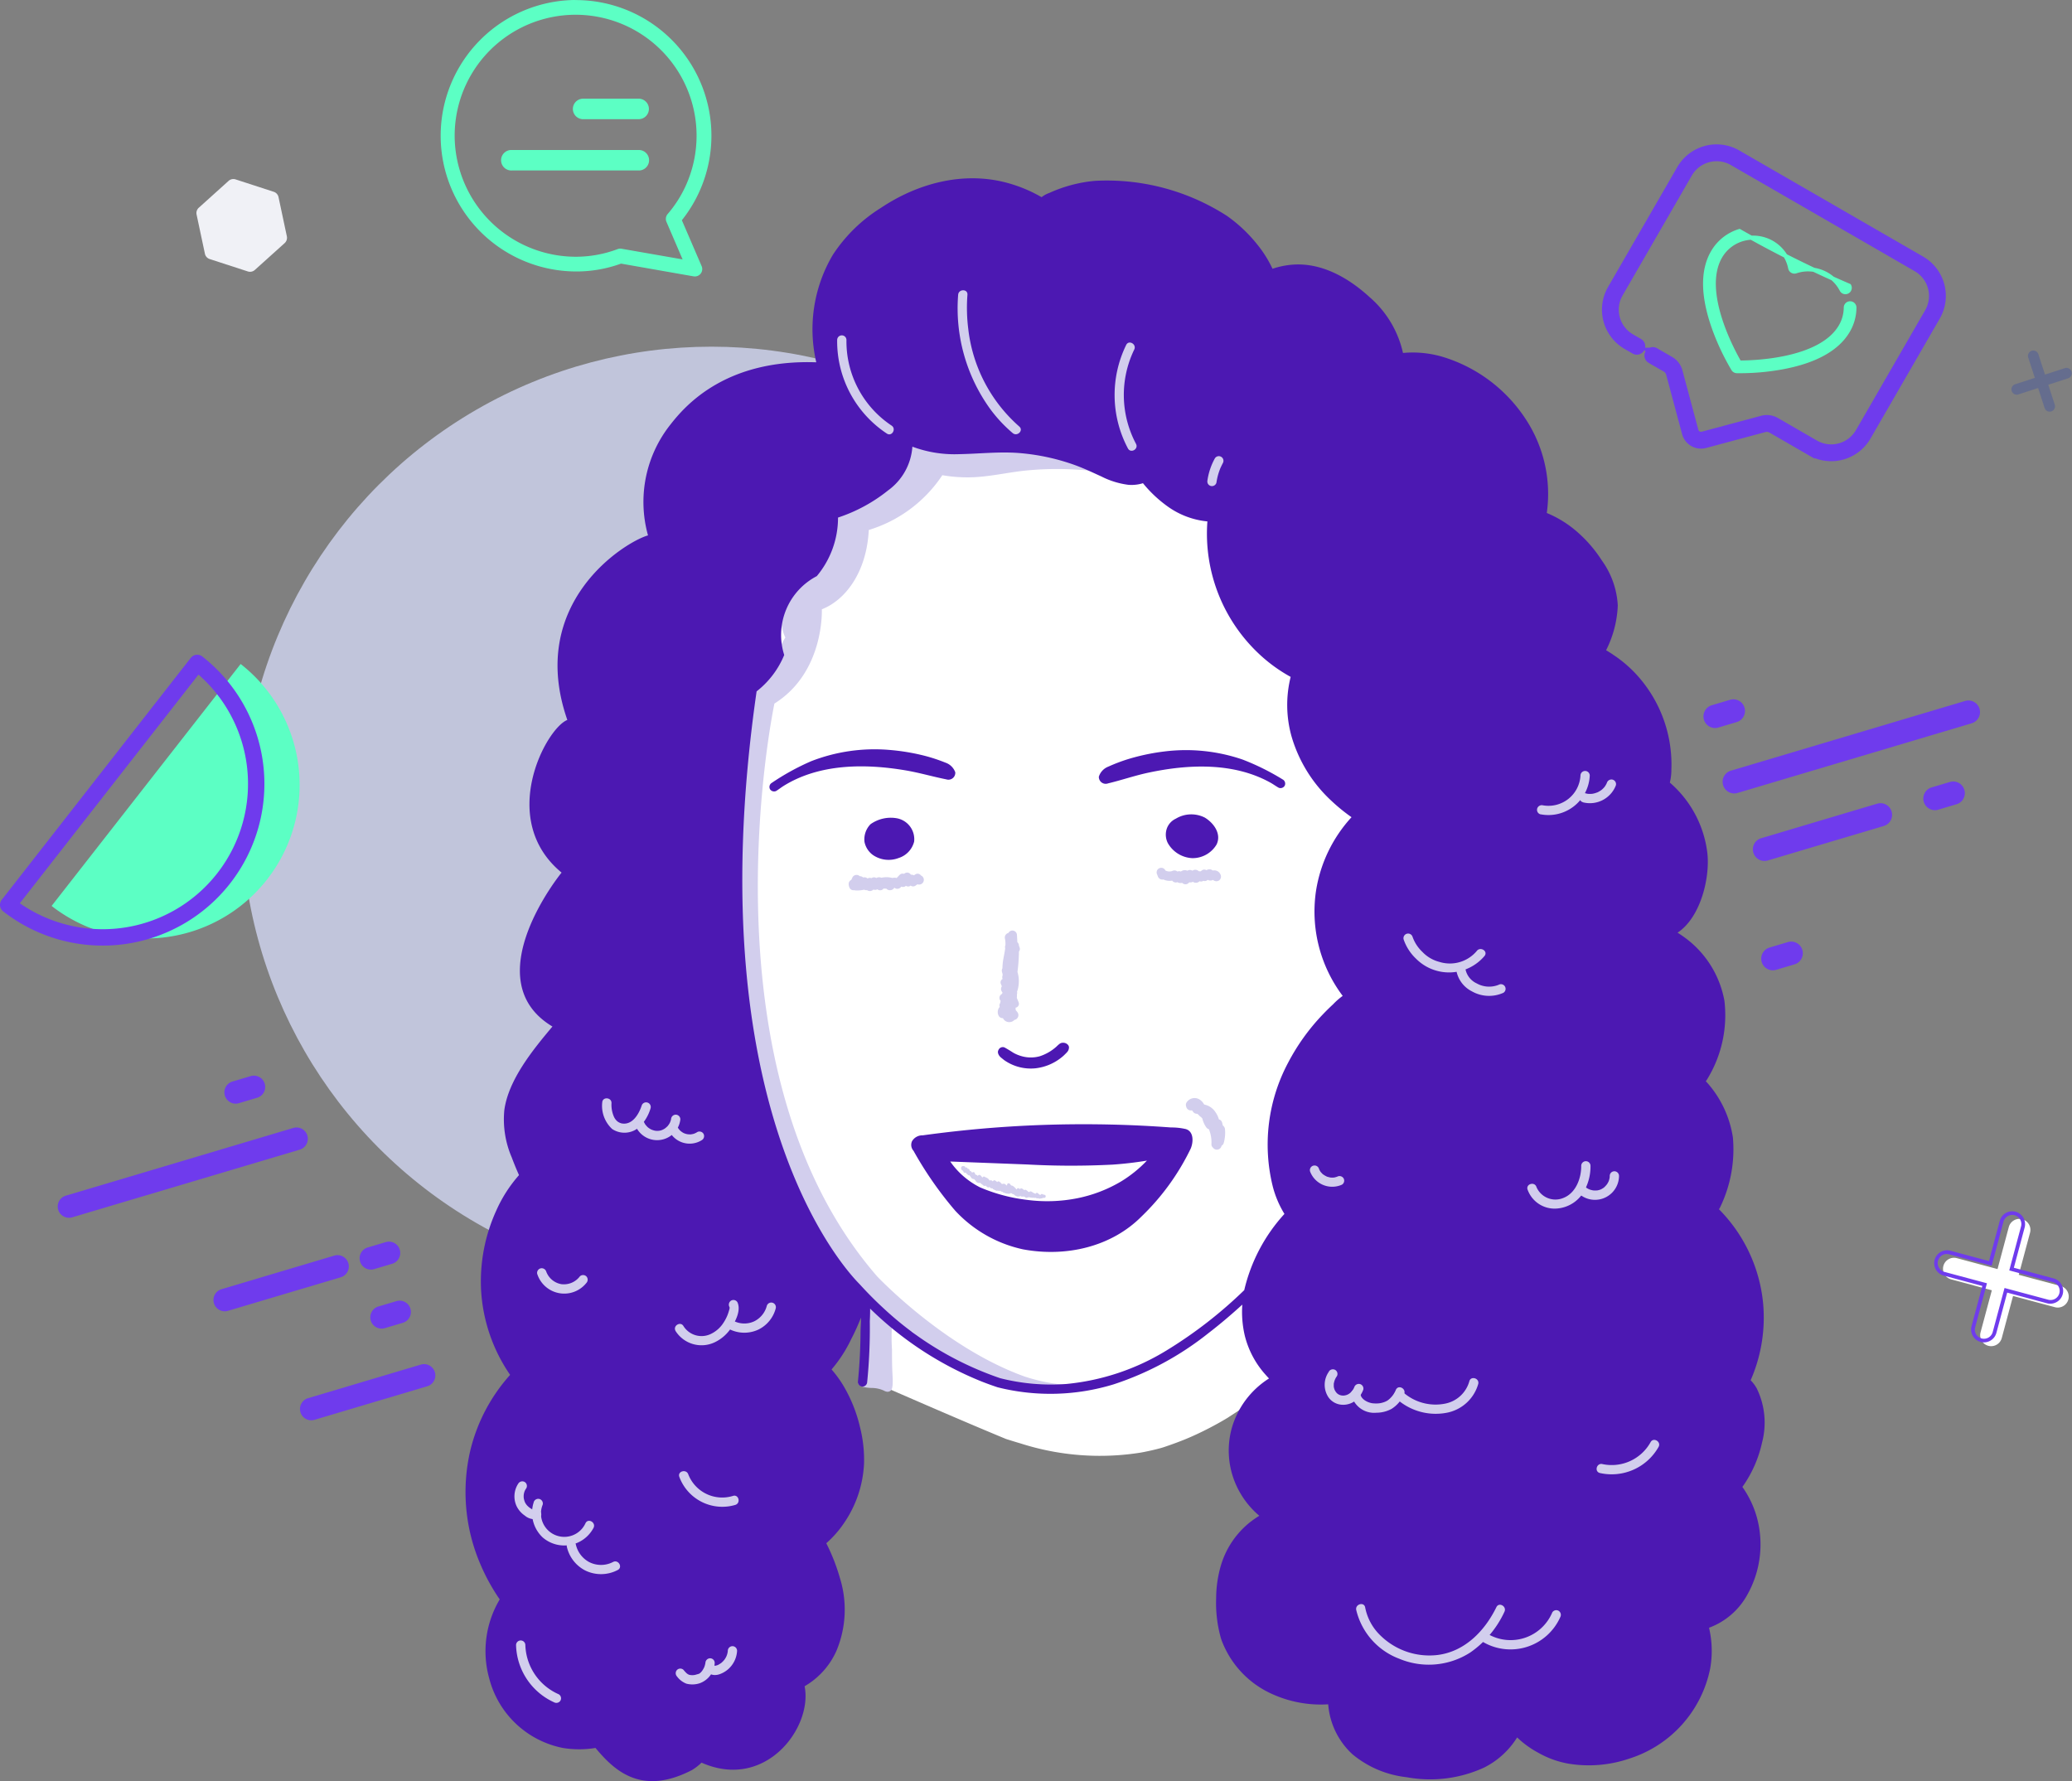 <svg xmlns="http://www.w3.org/2000/svg" width="252.98" height="217.464" viewBox="0 0 252.98 217.464">
  <rect x="0" y="0" width="252.98" height="217.464" fill="#808080" stroke="none"/>
  <g id="Group_3404" data-name="Group 3404" transform="translate(-10830.147 -14148.259)">
    <circle id="Elipse_235" data-name="Elipse 235" cx="57.349" cy="57.349" r="57.349" transform="translate(10859.658 14190.589)" fill="#c1c5db"/>
    <g id="Grupo_1393" data-name="Grupo 1393" transform="translate(10886.996 14170.022)">
      <path id="Trazado_7295" data-name="Trazado 7295" d="M1576.785,1961.962a4.5,4.5,0,0,1-5.772-2.263c-1.15-2.122-2.344-4.249-3.533-6.39a107.649,107.649,0,0,0,20.378,34.68q-.06-.449-.083-.9-.315-.553-.6-1.115c-1.851-3.619-2.805-8.584-.094-12.062a7.64,7.64,0,0,1,3.511-2.5c-.016-.107-.032-.214-.043-.323a8.846,8.846,0,0,1,.29-3.521q-.918-1.235-1.851-2.459a4.134,4.134,0,0,1-3.06-3.456c-.025-.164-.041-.328-.063-.492-1.689-2.061-3.436-4.075-5.279-6.011a3.947,3.947,0,0,1-.868-3.609,4.234,4.234,0,0,1-1.282-1.049q-.347-.424-.674-.859a5.123,5.123,0,0,1-.551,2.19c.66,1.434,1.282,2.885,1.843,4.368A4.46,4.46,0,0,1,1576.785,1961.962Z" transform="translate(-1553.471 -1807.771)" fill="#fff"/>
      <path id="Trazado_7296" data-name="Trazado 7296" d="M1714.384,1613.867c-6.312-2.962-7.9-10.337-10.431-16.2-1.56-3.621-3.749-8.59-3.7-13.073-1.172-2.4-2.335-4.8-3.611-7.145-.461-.849-.978-1.774-1.48-2.75-3.93-2.067-6.038-6.035-8.168-9.793a3.229,3.229,0,0,1-.984-.927,41.026,41.026,0,0,1-4.427-8.643,37.5,37.5,0,0,1-1.3-4.134c-1.032-.958-2.094-1.934-3.162-2.935-1.6-1.365-3.17-2.756-4.727-4.127a72.843,72.843,0,0,1-5.87-5.626l-.071-.045a48.178,48.178,0,0,1-9.032-7.437,12.161,12.161,0,0,1-1.928-1.057,18.878,18.878,0,0,1-5.567-6.56c-1.9,2.683-4.238,5.042-6.408,7.57q-1.371,1.6-2.736,3.2c-2.281,4.083-5.317,7.57-8.252,11.235-2.647,3.306-4.726,7.106-7.741,10.092-2.057,3.738-4.125,7.465-6.519,11-1.094,3.253-2.45,6.408-3.718,9.614-.122.564-.238,1.122-.345,1.668-.285,1.46-.544,2.927-.792,4.395a4.826,4.826,0,0,1,.107,1.348c-.278,4.345-1.092,8.7-1.592,13.048a81.033,81.033,0,0,1,.731,10.818c1.584,6.393,2.858,12.853,3.973,19.342a46.422,46.422,0,0,1,1.162,7.085c.007.1.008.19.01.285.027.1.051.2.077.3.226.341.455.681.679,1.023a53.356,53.356,0,0,1,5.726,10.561,5.224,5.224,0,0,1,.281,1.137c1.453,1.667,2.819,3.41,4.124,5.2a5.1,5.1,0,0,1,.479.809,4.3,4.3,0,0,1,2.566,1.52c.042.053.084.111.125.169a4.5,4.5,0,0,1,1.024,1.373,4.181,4.181,0,0,1,.212,2.758,4.241,4.241,0,0,1-1.014,1.925c-.032.265-.069.528-.116.792a4.316,4.316,0,0,1,0,.859c-.013.131-.03.262-.044.393a3.612,3.612,0,0,1,.816.242c5.686,2.457,11.356,4.952,17.079,7.321.588.187,1.179.369,1.774.543a31.723,31.723,0,0,0,14.644,1.126q.887-.16,1.762-.373c.248-.06.495-.125.741-.19l.312-.095c1.121-.377,2.228-.78,3.313-1.255s2.147-1.005,3.185-1.576q.7-.384,1.384-.8c.027-.026.967-.627,1.07-.7a84.154,84.154,0,0,0,8.356-6.466q.738-3.747,1.38-7.512a4.467,4.467,0,0,1,4.817-3.9,4.135,4.135,0,0,1,3.358,2.371,4.882,4.882,0,0,1,.607.275c.68-1.14,1.381-2.269,2.124-3.368,1.165-1.725,2.525-3.637,4.409-4.606,2.693-4.611,5.492-9.156,8.563-13.534a33.422,33.422,0,0,1,.763-4.839c.708-3.244,1.587-6.455,2.482-9.652.027-.127.054-.253.081-.38q.152-.711.3-1.421A3.476,3.476,0,0,1,1714.384,1613.867Z" transform="translate(-1583.842 -1516.56)" fill="#fff"/>
      <path id="Trazado_7297" data-name="Trazado 7297" d="M1951.266,2024.327a31.516,31.516,0,0,1-6.466,7.894,3.955,3.955,0,0,1-1.546.812c-.435,1.037-.885,2.067-1.34,3.091-1.017,2.287-2.093,4.559-3.243,6.791a95.9,95.9,0,0,0,16.222-20.5A9.378,9.378,0,0,1,1951.266,2024.327Z" transform="translate(-1807.086 -1857.503)" fill="#fff"/>
      <g id="Grupo_1306" data-name="Grupo 1306">
        <path id="Trazado_7298" data-name="Trazado 7298" d="M1687.613,1943.436c0-.015,0-.031.006-.047C1687.564,1943.375,1687.577,1943.4,1687.613,1943.436Z" transform="translate(-1635.531 -1803.504)" fill="#d2ceed"/>
        <path id="Trazado_7299" data-name="Trazado 7299" d="M1687.664,1943.548c0,.016,0,.034-.008.051a1.116,1.116,0,0,1,.216.317C1687.977,1943.828,1687.749,1943.638,1687.664,1943.548Z" transform="translate(-1635.582 -1803.616)" fill="#d2ceed"/>
        <path id="Trazado_7300" data-name="Trazado 7300" d="M1717.091,1884.137a.175.175,0,0,0-.237-.018.15.15,0,0,0-.158-.031l-.02-.024a.155.155,0,0,0-.158-.053l-.032-.044a.2.2,0,0,0-.218-.08l-.148-.176a.161.161,0,0,0-.209-.034l-.021-.017a.212.212,0,0,0-.1-.042c-.064-.073-.125-.144-.193-.212a.181.181,0,0,0-.1-.051l-.109-.117a.184.184,0,0,0-.207-.038,7.962,7.962,0,0,0-.636-.528c-.2-.145-.384.183-.19.326a7.2,7.2,0,0,1,.709.6.185.185,0,0,0,.188.044l.129.137a.17.17,0,0,0,.1.055,2.893,2.893,0,0,1,.224.285.181.181,0,0,0,.217.077.166.166,0,0,0,.158.047l.135.161a.158.158,0,0,0,.169.052l.09.123a.208.208,0,0,0,.21.077c.035.044.072.086.107.13a.149.149,0,0,0,.2.042l.069.079a.172.172,0,0,0,.24.016l.167.187a.186.186,0,0,0,.251.007c.043.051.088.1.13.155a.148.148,0,0,0,.205.039l.013-.01.1.112a.171.171,0,0,0,.241.015.212.212,0,0,0,.023-.025c.032.037.067.072.1.108a.16.16,0,0,0,.192.044l.047.053a.178.178,0,0,0,.241.015l.008.007a.168.168,0,0,0,.1.045l.008.01a.158.158,0,0,0,.183.048l.051.053a.2.2,0,0,0,.277-.014.183.183,0,0,0,.024-.032l.017,0c.04.046.083.088.123.136a.157.157,0,0,0,.173.05l.013.014a.176.176,0,0,0,.248.013.166.166,0,0,0,.032-.039.21.21,0,0,0,.129-.036l.1.111a.172.172,0,0,0,.242.015.179.179,0,0,0,.032-.036.208.208,0,0,0,.182,0c.037.037.076.073.112.111a.174.174,0,0,0,.209.031c.044.043.085.086.128.127a.175.175,0,0,0,.166.045l.009.01a.164.164,0,0,0,.218.029.16.16,0,0,0,.13.006.17.17,0,0,0,.131.048l.028.037a.2.2,0,0,0,.282.041l.012-.01a.2.2,0,0,0,.152-.038.166.166,0,0,0,.146.024l0,0a.226.226,0,0,0,.2.032l.005,0a.161.161,0,0,0,.194-.007l.032.022a.165.165,0,0,0,.2-.008,1.157,1.157,0,0,0,.222.086.173.173,0,0,0,.12-.01.653.653,0,0,0,.223.049c.243.017.241-.361,0-.378l-.135-.075a.179.179,0,0,0-.252-.006h0a.706.706,0,0,1-.2-.141.184.184,0,0,0-.237-.019l-.025-.018a.164.164,0,0,0-.19,0,.153.153,0,0,0-.122-.018c-.04-.041-.079-.081-.116-.127a.155.155,0,0,0-.155-.054l-.026-.028a.192.192,0,0,0-.268,0,1.327,1.327,0,0,1-.352-.07.165.165,0,0,0-.1-.014l-.042-.047a.174.174,0,0,0-.2-.038l-.009-.01a.153.153,0,0,0-.212-.033l-.011-.011a.2.2,0,0,0-.219-.032c-.072-.063-.145-.127-.222-.19a.194.194,0,0,0-.235-.017.187.187,0,0,0-.216-.021l-.241-.253a.168.168,0,0,0-.237-.018.17.17,0,0,0-.028.031l-.011-.022a.178.178,0,0,0-.241-.069l-.018.011-.044-.058a.222.222,0,0,0-.308-.032h0a.179.179,0,0,0-.238-.017.182.182,0,0,0-.121-.057l-.016-.019a.164.164,0,0,0-.207-.032.177.177,0,0,0-.169-.042c-.022-.026-.046-.052-.069-.078a.165.165,0,0,0-.226-.023c-.016-.015-.032-.03-.046-.045a.188.188,0,0,0-.244-.013l-.054-.058a.168.168,0,0,0-.215-.03c-.013-.013-.024-.027-.038-.039a.2.2,0,0,0-.244-.014Zm6.671,2.194.005.047h-.008A.322.322,0,0,0,1723.762,1886.332Z" transform="translate(-1653.766 -1761.998)" fill="#d2ceed"/>
        <path id="Trazado_7301" data-name="Trazado 7301" d="M1679.031,1769.654l-.156.11a.858.858,0,0,0-.109-.045.817.817,0,0,0-.272-.032.523.523,0,0,0-.823-.1.529.529,0,0,0-.557.13l-.357.375a.978.978,0,0,0-.276-.038.853.853,0,0,0-.231.035,2.994,2.994,0,0,0-1.367-.028.632.632,0,0,0-.6.032.546.546,0,0,0-.606.019.5.5,0,0,0-.467.039.591.591,0,0,0-.545-.124.566.566,0,0,0-.409-.155.572.572,0,0,0-.809.023.611.611,0,0,0-.073.1l-.155.329a.535.535,0,0,0-.317.485,1.032,1.032,0,0,0,.119.5.538.538,0,0,0,.593.265c.018.011.037.021.056.029a3.44,3.44,0,0,0,1.1-.082l.01-.011a.535.535,0,0,0,.363.062.6.6,0,0,0,.752-.045l.023-.025a.583.583,0,0,0,.489-.032.522.522,0,0,0,.718-.044l.059-.059a.629.629,0,0,0,.3.012.613.613,0,0,0,.865.051.593.593,0,0,0,.094-.106c.012-.019.029-.032.041-.049a.539.539,0,0,0,.747-.027c.032-.035.066-.071.1-.106a.512.512,0,0,0,.562-.1.452.452,0,0,0,.574-.028.492.492,0,0,0,.585.017l.238-.168a.737.737,0,0,0,.246.03.578.578,0,0,0,.192-1.109.491.491,0,0,0-.681-.133Z" transform="translate(-1624.132 -1684.65)" fill="#d2ceed"/>
        <path id="Trazado_7302" data-name="Trazado 7302" d="M1793.577,1769.35a.678.678,0,0,0,.45-.061.623.623,0,0,0,.815-.072.462.462,0,0,0,.451-.046l.011-.007a.464.464,0,0,0,.453-.052c.029-.022.059-.038.088-.058a.657.657,0,0,0,.607.016l.032-.015a.6.6,0,0,0,.7.092.579.579,0,0,0,.2-.776.824.824,0,0,0-.936-.458.6.6,0,0,0-.545-.133c-.082.025-.163.056-.241.088a.462.462,0,0,0-.52.017l-.178.131a.831.831,0,0,0-.219-.014.582.582,0,0,0-.775-.063.544.544,0,0,0-.61,0,.427.427,0,0,0-.1-.04.8.8,0,0,0-.665.11.366.366,0,0,0-.032.027.564.564,0,0,0-.424,0,.558.558,0,0,0-.634-.063,1.1,1.1,0,0,1-.832-.063.562.562,0,0,0-1.054.38c.041.106.083.211.124.317a.581.581,0,0,0,.676.4c.023.009.056.022.11.041a1.171,1.171,0,0,0,.2.069,1.916,1.916,0,0,0,.462.06,1.659,1.659,0,0,0,.309-.032c.016.02.027.039.044.06a.567.567,0,0,0,.6.131.735.735,0,0,0,.206.088.771.771,0,0,0,.365-.009.554.554,0,0,0,.783.028l.015-.014Z" transform="translate(-1705.23 -1683.384)" fill="#d2ceed"/>
        <path id="Trazado_7303" data-name="Trazado 7303" d="M1728.508,1802.2a.543.543,0,0,0,.516.276l0,0c.005.009.007.02.013.029a.846.846,0,0,0,.9.448.786.786,0,0,0,.481-.254.6.6,0,0,0,.352-.977c-.063-.082-.13-.158-.2-.236a.519.519,0,0,0-.011-.258.069.069,0,0,1,0-.024.484.484,0,0,0,.412-.547.471.471,0,0,0-.032-.118q-.108-.262-.218-.524.017-.228.013-.455a.545.545,0,0,0,.007-.32.606.606,0,0,0,.04-.081,3.927,3.927,0,0,0,.017-2.322,21.121,21.121,0,0,0,.18-2.5.462.462,0,0,0,.111-.327.932.932,0,0,0-.112-.36v-.037a.545.545,0,0,0-.194-.412q-.024-.433-.048-.867a.557.557,0,0,0-1.05-.253.566.566,0,0,0-.417.683v0a3.247,3.247,0,0,1,.059.814.452.452,0,0,0-.044.272c0,.036.01.071.015.107-.054.455-.158.909-.236,1.356a7.165,7.165,0,0,0-.1,1.077.561.561,0,0,0-.058.42c.022.095.048.187.075.279,0,.053,0,.106.01.16a.548.548,0,0,0-.036.342l.024.107a.472.472,0,0,0-.208.594l.123.3a.561.561,0,0,0-.037.586,2.169,2.169,0,0,0,.131.209.561.561,0,0,0-.111.157.52.52,0,0,0-.222.7c.009.017.019.034.029.05.022.032.046.058.068.087a.5.5,0,0,0-.051.235.532.532,0,0,0-.072.491A.966.966,0,0,0,1728.508,1802.2Zm1.049-9.1-.02.015c.012-.019.018-.022.019-.015Z" transform="translate(-1663.419 -1699.925)" fill="#d2ceed"/>
        <path id="Trazado_7304" data-name="Trazado 7304" d="M1805.66,1860.173a.62.62,0,0,0-.268-.477c-.028-.12-.053-.24-.088-.358a.531.531,0,0,0-.388-.387,2.838,2.838,0,0,0-.415-.872,2.08,2.08,0,0,0-1.342-.929.655.655,0,0,0-.063-.041,1.549,1.549,0,0,0-.575-.606,1.157,1.157,0,0,0-1.561.394.539.539,0,0,0-.037.479.325.325,0,0,0,.012.067.581.581,0,0,0,.648.409c.04.018.077.038.114.058a.581.581,0,0,0,.57.356c.057.043.114.086.169.131a.937.937,0,0,0,.292.268c.057.057.112.117.165.178a3.11,3.11,0,0,0,.475,1.072.62.62,0,0,0,.33.243,4.279,4.279,0,0,1,.306,1.831.522.522,0,0,0,.194.42.583.583,0,0,0,1.026-.169l.014-.072a.551.551,0,0,0,.268-.336A4.581,4.581,0,0,0,1805.66,1860.173Zm-4-2.351.008-.006v0h0l0,.01c0,.017,0,.042-.011-.006Z" transform="translate(-1712.943 -1744.037)" fill="#d2ceed"/>
        <path id="Trazado_7305" data-name="Trazado 7305" d="M1674.763,1604.606c-2.344-.328-4.7-.627-7.067-.767a.7.7,0,0,0-.72-.829q-1.729.032-3.458.046a.849.849,0,0,0-.19-.025c-3.5-.05-6.988-.264-10.482-.422.047-.127.1-.25.142-.378.2-.561-.7-.7-1.006-.33a.56.56,0,0,0-.128-.056.571.571,0,0,0-.7.4c-.012.082-.032.16-.049.239a.436.436,0,0,0-.2.05l-.124-.005c-.006-.032-.011-.064-.016-.095a.572.572,0,0,0-.948-.25c-.082.075-.16.154-.237.234-.032-.121-.061-.243-.1-.362a.573.573,0,0,0-.24-.317c0-.016-.007-.032-.011-.047a.575.575,0,0,0-.948-.25,6.591,6.591,0,0,0-1,1q-.969-.01-1.94,0c-.259-.137-.517-.277-.771-.424a.991.991,0,0,0-.2,1.95c.236.018.472.028.709.041.125.063.251.122.377.182a9.36,9.36,0,0,0-1.5,1.859.622.622,0,0,0-.263.208,11.176,11.176,0,0,0-1.02,1.736.53.53,0,0,0-.436.159,6.193,6.193,0,0,0-.471.516.65.65,0,0,0-.54.263c-.095.134-.185.271-.272.409a.605.605,0,0,0-.852-.084l-.02.017a7.333,7.333,0,0,0-.538.6l-.011-.024a.571.571,0,0,0-.782-.2.577.577,0,0,0-.108.084,4.933,4.933,0,0,0-1.3,2.92,4.171,4.171,0,0,0,.005.815,8.545,8.545,0,0,0-.681,3.059,10.987,10.987,0,0,0-.623,1.232.557.557,0,0,0-.775-.137.537.537,0,0,0-.076.064,8.571,8.571,0,0,0-1.267,1.9.631.631,0,0,0-.554.144c-.033.032-.064.068-.1.1a.593.593,0,0,0-.324.152,5.147,5.147,0,0,0-1.011,5.863,6.735,6.735,0,0,0-.682,1.341.466.466,0,0,0-.353.268c-.143.3-.276.6-.408.9l-.048-.026a.561.561,0,0,0-.707.232c-.02.046-.037.091-.057.136h0v0a19.45,19.45,0,0,0-.883,2.493.593.593,0,0,0-.709.38,13.369,13.369,0,0,0-.538,3.841c-.044.155-.108.385-.151.54a.58.58,0,0,0-.066.268c-.013.195-.025.387-.037.582q-.515,2.724-1.241,5.4a.449.449,0,0,0-.307.176,2.448,2.448,0,0,0-.32,2.65.455.455,0,0,0,.295.251q.317,6.109.382,12.227c-.105.222-.776.887-.353,1.318.047,2.594-.225,3.317-.179,5.911-.733.875.455,1.887.8,2.047.009.165.022.33.033.495a.507.507,0,0,0-.7.517q.1,1.235.239,2.468l-.212.362a.453.453,0,0,0-.27.481c.007.049.015.1.022.15h0c0,.032.01.06.014.09q.167,1.2.395,2.4.233,1.346.5,2.688c-.028.314-.067.781-.095,1.1a.56.56,0,0,0,.032.525c.167.608.332,1.207.5,1.814q.1.744.188,1.487a.607.607,0,0,0,.475.52l.755,2.455a.565.565,0,0,0,.179.274c.117.552.238,1.1.367,1.654a.508.508,0,0,0,.757.345q.265.637.535,1.271a.474.474,0,0,0,.019.353l1.639,3.911a.6.6,0,0,0-.573.623.6.6,0,0,0,.058.232q2.536,5.193,5.563,10.124a.55.55,0,0,0,.985-.067l.475.785a.553.553,0,0,0,.855.127c.185.253.365.51.551.763a.605.605,0,0,0,.845.133h0c.1.12.214.237.322.356q.5.586,1.027,1.147a.572.572,0,0,0,.158.287q.926.942,1.894,1.841a.616.616,0,0,0-.145.018c-.233-.139-.488-.464-.677-.268-.06-.207-.152-.053-.211-.261a.57.57,0,0,0-1.114.151,34.088,34.088,0,0,0,.159,3.653,13.732,13.732,0,0,0,.068,3.633c-.167.4-.577.563-.406.969a1.056,1.056,0,0,0-.73.55c.109.443,1.226.521,1.6.533a3.561,3.561,0,0,1,1.5.317,1.121,1.121,0,0,0,.357.136.558.558,0,0,0,.645-.367,2.583,2.583,0,0,0,.086-.567c.01-.2.009-.4.008-.6-.015-.29-.03-.579-.043-.868-.042-.918-.045-1.837-.046-2.758a21.857,21.857,0,0,1,.007-3.017,5.292,5.292,0,0,1-.488-.487c-.008-.029-.013-.061-.021-.09a.456.456,0,0,0,.437.222c.263.235.53.466.8.7.114-.334.667-.27.586.095a5.134,5.134,0,0,0-.089.578.309.309,0,0,1,.042-.006.342.342,0,0,1,.088,0,.481.481,0,0,0-.037-.158c.058.049.115.1.174.149a.6.6,0,0,0,.917-.184c.344.314.688.628,1.041.931a.579.579,0,0,0,.362.146c.217.182.432.367.653.545a.552.552,0,0,0,.253.391l1.72,1.144a.5.5,0,0,0,.268.389l.824.368.127.089a.483.483,0,0,0,.141.095l.02.009q.731.461,1.5.858a.555.555,0,0,0,.53.014l1.527.656a.624.624,0,0,0,.641-.051l.625.224a1.127,1.127,0,0,0,.78.792,1.706,1.706,0,0,0,.794.036c.311-.053.634-.235.948-.14a.537.537,0,0,0,.3.007c.137.032.273.065.41.095.792.163,1.594.281,2.389.422.713.127,3.255-.472,2.528-.529a21.852,21.852,0,0,1-4.616-.986c-9.811-3.533-17.92-12.163-17.96-12.188-22.032-25.281-12.594-69.884-12.575-69.978,6.125-3.829,5.791-11.485,5.789-11.51,2.855-1.108,5.467-4.491,5.733-9.685a16.573,16.573,0,0,0,8.979-6.688,17.815,17.815,0,0,0,3.754.25c2.038-.085,4.048-.542,6.072-.779a38.067,38.067,0,0,1,6.37-.163c2.361.123,4.711.408,7.053.737a.782.782,0,0,0,.93-.528A.76.76,0,0,0,1674.763,1604.606Z" transform="translate(-1592.9 -1569.762)" fill="#d2ceed"/>
        <path id="Trazado_7306" data-name="Trazado 7306" d="M1714.5,1882.562a.289.289,0,0,0-.051.536.19.19,0,0,0,.258-.067.7.7,0,0,0,.09-.3h-.378a1.328,1.328,0,0,0,.167.548.19.19,0,0,0,.26.067.188.188,0,0,0,.037-.028.521.521,0,0,0,.19-.41l-.352.095.19.436c.069.156.3.1.345-.045a1.084,1.084,0,0,0,.044-.335l-.371.05.13.439a.19.19,0,0,0,.235.131.183.183,0,0,0,.043-.018.361.361,0,0,0,.2-.285h-.365a2.418,2.418,0,0,0,.417.678.19.19,0,0,0,.317-.083.88.88,0,0,0,.044-.561l-.364.1a2.038,2.038,0,0,0,.377.734c.112.143.309.009.323-.133l.027-.3h-.378c.007.352.108.807.552.8s.446-.422.289-.723c-.1-.194-.395-.057-.345.146a2.354,2.354,0,0,0,.242.614.19.19,0,0,0,.351-.095,1.126,1.126,0,0,0-.384-.871.19.19,0,0,0-.323.134.926.926,0,0,0,.274.691.19.19,0,0,0,.315-.183,1.189,1.189,0,0,0-.317-.517.19.19,0,0,0-.3.229,2.323,2.323,0,0,0,.752.91.19.19,0,0,0,.26-.069.21.21,0,0,0,.018-.043.921.921,0,0,0-.156-.792c-.119-.161-.412-.075-.345.146a1.677,1.677,0,0,0,.688.941.19.19,0,0,0,.285-.164,1.157,1.157,0,0,0-.634-1.11.191.191,0,0,0-.278.213.982.982,0,0,0,.7.785.19.19,0,0,0,.232-.135.2.2,0,0,0,.006-.047.706.706,0,0,0-.432-.7.192.192,0,0,0-.278.214c.081.41.459,1.024.953.995.539-.032.188-.652-.021-.847a.19.19,0,0,0-.317.184,1.428,1.428,0,0,0,.83,1.033.19.19,0,0,0,.26-.07.193.193,0,0,0,.025-.094,1.188,1.188,0,0,0-.453-.962.191.191,0,0,0-.317.184c.087.3.534,1.127.956.874.492-.3-.344-1.02-.585-1.172a.19.19,0,0,0-.277.214,1.669,1.669,0,0,0,.929,1.024.19.19,0,0,0,.259-.07.2.2,0,0,0,.018-.042.9.9,0,0,0-.436-.988c-.176-.106-.329.1-.258.258.256.588.6,1.172,1.307,1.214a.19.19,0,0,0,.188-.192.174.174,0,0,0-.006-.047,2.09,2.09,0,0,0-.513-.922c-.122-.13-.39.005-.317.184a1.481,1.481,0,0,0,1.085.923c.107.022.254-.053.239-.183a1.617,1.617,0,0,0-.44-.976.19.19,0,0,0-.317.184,1.43,1.43,0,0,0,1,1.014.19.19,0,0,0,.232-.232,1.243,1.243,0,0,0-.585-.722.19.19,0,0,0-.278.214c.109.443.526,1.221,1.1,1.092a.422.422,0,0,0,.337-.373c.011-.24-.214-.369-.3-.565l-.326.19a1.135,1.135,0,0,0,.885.552c.127.015.21-.132.183-.239a.746.746,0,0,0-.443-.528c-.158-.067-.369.081-.258.259a1.242,1.242,0,0,0,.946.6.19.19,0,0,0,.189-.191.191.191,0,0,0-.006-.048.752.752,0,0,0-.365-.444.19.19,0,0,0-.259.258,1.055,1.055,0,0,0,1.019.561c.13-.009.253-.158.163-.285l-.2-.285-.259.258c.233.143.667.555.969.364a.288.288,0,0,0,.091-.4.285.285,0,0,0-.109-.1c-.181-.095-.4.151-.228.3s.538.463.806.329a.275.275,0,0,0,.129-.366.27.27,0,0,0-.063-.085l-.23.3a.568.568,0,0,0,.387.115c.243-.007.244-.385,0-.378l-.2-.063c-.178-.127-.375.147-.229.3a.217.217,0,0,0-.124-.253,1,1,0,0,1-.214-.158l-.229.3-.057-.2-.192-.119-.321-.2c-.155-.095-.37.1-.259.258l.2.285.163-.285a.692.692,0,0,1-.693-.374l-.259.258.192.219.182-.239a.838.838,0,0,1-.62-.412l-.258.258a.422.422,0,0,1,.271.3l.182-.239a.729.729,0,0,1-.559-.365.19.19,0,0,0-.326.19c.052.114.417.464.047.332-.264-.1-.428-.535-.487-.776l-.278.213a.859.859,0,0,1,.412.5l.232-.232a1.038,1.038,0,0,1-.73-.75l-.317.184a1.194,1.194,0,0,1,.329.709l.24-.181a1.1,1.1,0,0,1-.82-.66l-.317.184a1.669,1.669,0,0,1,.416.755l.183-.239c-.55-.032-.792-.589-.982-1.028l-.258.259a.508.508,0,0,1,.263.561l.277-.113a1.319,1.319,0,0,1-.755-.8l-.277.213a1.516,1.516,0,0,1,.31.249c-.022-.024.3.439.346.259a3.508,3.508,0,0,1-.319-.3,1.128,1.128,0,0,1-.153-.343l-.317.184a.844.844,0,0,1,.343.7l.285-.163a1.094,1.094,0,0,1-.656-.808l-.317.184c.048.045.163.134.171.2-.011-.092-.141-.127-.2-.186a.967.967,0,0,1-.268-.532l-.277.213a.382.382,0,0,1,.244.372l.24-.182a.618.618,0,0,1-.433-.521l-.277.213a.783.783,0,0,1,.446.784l.285-.163a1.272,1.272,0,0,1-.515-.714l-.345.145a.583.583,0,0,1,.119.5l.278-.113a1.954,1.954,0,0,1-.617-.774l-.3.229a.793.793,0,0,1,.219.349l.317-.184a.532.532,0,0,1-.163-.423l-.323.134a.767.767,0,0,1,.273.6l.352-.1a2.025,2.025,0,0,1-.2-.524l-.345.146c-.1.043-.139.018-.124-.076a.877.877,0,0,1-.012-.19.19.19,0,0,0-.379,0l-.027.3.322-.134a1.546,1.546,0,0,1-.28-.568.19.19,0,0,0-.365.1.467.467,0,0,1-.044.36l.317-.084a1.827,1.827,0,0,1-.319-.511c-.06-.146-.336-.21-.365,0l-.029.06.278.113-.13-.438a.19.19,0,0,0-.371.05.475.475,0,0,1-.032.235l.345-.046-.19-.436c-.081-.186-.341-.072-.351.095l-.079.143.3.038a.688.688,0,0,1-.116-.357.19.19,0,0,0-.378,0l-.038.114.259-.067-.04.155c.222-.09.125-.455-.1-.364Z" transform="translate(-1653.782 -1761.935)" fill="#d2ceed"/>
        <path id="Trazado_7307" data-name="Trazado 7307" d="M1680.893,1649.538a4.722,4.722,0,0,0-.743-.993,19.119,19.119,0,0,0,1.536-9.239,18.852,18.852,0,0,0-3.806-9.807,19.42,19.42,0,0,0-1.606-1.842.585.585,0,0,0,.108-.15,16.256,16.256,0,0,0,1.6-8.606,13,13,0,0,0-3.091-6.633c-.071-.081-.149-.156-.222-.236a.592.592,0,0,0,.092-.11,14.924,14.924,0,0,0,2.185-9.718,12.259,12.259,0,0,0-4.388-7.367,13.042,13.042,0,0,0-1.335-.941c2.876-1.894,4.013-6.888,3.624-9.853a13.472,13.472,0,0,0-4.564-8.473,6.741,6.741,0,0,0,.188-1.6c0-.08.006-.156.007-.226a16.246,16.246,0,0,0-4.483-11.595,15.361,15.361,0,0,0-2.663-2.211l0-.007s-.507-.333-.832-.52a13.223,13.223,0,0,0,1.427-5.478,10.326,10.326,0,0,0-1.942-5.48,16.2,16.2,0,0,0-3.437-3.852,13.4,13.4,0,0,0-3.289-1.95,16.613,16.613,0,0,0-2.519-11.376,18.517,18.517,0,0,0-10.231-7.7,12.9,12.9,0,0,0-4.806-.463,12.623,12.623,0,0,0-4.04-6.783c-2.573-2.369-5.9-4.294-9.509-3.993a10.137,10.137,0,0,0-2.383.495,14.325,14.325,0,0,0-1.872-2.978,17.959,17.959,0,0,0-3.686-3.475,27.068,27.068,0,0,0-16.149-4.28,17.175,17.175,0,0,0-5.549,1.479,3.112,3.112,0,0,0-.937.514,17.533,17.533,0,0,0-4.526-1.833c-5.242-1.3-10.678.186-15.094,3.14a18.969,18.969,0,0,0-5.864,5.728,17.831,17.831,0,0,0-2.026,13.126c-10.983-.38-15.92,5.185-17.778,7.567a15.189,15.189,0,0,0-2.766,13.568c-2.763.771-14.847,8.2-9.851,22.535-2.606,1.017-8.568,12.145-.7,18.639-.026.012-10.659,13.074-1.118,18.794-2.344,2.789-5.369,6.479-5.874,10.2a11.734,11.734,0,0,0,.9,5.769c.275.732.57,1.459.893,2.173a16.841,16.841,0,0,0-2.79,4.358,20.829,20.829,0,0,0-1.824,9.959,20.275,20.275,0,0,0,3.528,10.075,21.272,21.272,0,0,0-4.854,9.2,22.326,22.326,0,0,0,1.243,13.963,24.063,24.063,0,0,0,2.341,4.251,12.383,12.383,0,0,0-1.283,9.645,11.606,11.606,0,0,0,8.994,8.493,12.263,12.263,0,0,0,3.985,0c2.386,2.882,5.678,5.84,11.759,2.709a6.392,6.392,0,0,0,1.185-.915c7.826,3.474,13.6-4.318,12.584-9.33a9.372,9.372,0,0,0,3.9-4.352,13,13,0,0,0,.414-8.855,23.929,23.929,0,0,0-1.666-4.253,12.883,12.883,0,0,0,2.238-2.569,13.96,13.96,0,0,0,2.368-7.1,16.146,16.146,0,0,0-.487-4.5,17.861,17.861,0,0,0-2.075-5.142,13.962,13.962,0,0,0-1.4-1.908,16.648,16.648,0,0,0,2.4-3.708,26.067,26.067,0,0,0,1.189-2.621c.019.455-.028.941-.049,1.635q-.017,3.115-.324,6.219a.57.57,0,0,0,.567.567.578.578,0,0,0,.567-.567,66.8,66.8,0,0,0,.321-7.429q.039-.76.038-1.524a41.743,41.743,0,0,0,13.595,8.892q.974.385,1.969.714h0a26.39,26.39,0,0,0,14.195-.368,37.052,37.052,0,0,0,11.543-6.24c1.431-1.1,2.806-2.272,4.139-3.487a12.7,12.7,0,0,0,.3,3.777,11.148,11.148,0,0,0,2.527,4.769c.14.16.285.317.432.472a10.632,10.632,0,0,0-4.547,6.068,10.3,10.3,0,0,0,1.073,7.982,10.456,10.456,0,0,0,2.293,2.715,11.626,11.626,0,0,0-1.355.965,10.608,10.608,0,0,0-3.33,5.08,14.371,14.371,0,0,0-.586,4.008,15.761,15.761,0,0,0,.611,5,11.665,11.665,0,0,0,6.256,6.726,14.382,14.382,0,0,0,6.814,1.241,9.23,9.23,0,0,0,2.967,6.106,12.454,12.454,0,0,0,6.594,2.793,15.787,15.787,0,0,0,9.457-1.166,10.026,10.026,0,0,0,4.048-3.69,11.724,11.724,0,0,0,2.587,1.875,11.5,11.5,0,0,0,3.621,1.319,15.307,15.307,0,0,0,7.518-.617,14.55,14.55,0,0,0,9.836-10.948,12.221,12.221,0,0,0-.133-5.019,8.8,8.8,0,0,0,4.628-3.947,12.526,12.526,0,0,0,1.214-9.533,12.007,12.007,0,0,0-1.768-3.715,14.776,14.776,0,0,0,2.4-5.416A9.527,9.527,0,0,0,1680.893,1649.538Zm-53.805-60.78a17.118,17.118,0,0,0,3.253,12.856,8.274,8.274,0,0,0-1.175,1.029q-.666.614-1.287,1.27a25.741,25.741,0,0,0-4.207,5.868,21.267,21.267,0,0,0-1.869,15.1,12.226,12.226,0,0,0,1.425,3.355,20.8,20.8,0,0,0-4.907,9.305,53.894,53.894,0,0,1-9.5,7.371,28.588,28.588,0,0,1-12.224,4.088,25.3,25.3,0,0,1-8.071-.705h0a39.567,39.567,0,0,1-14.175-8.473q-1.553-1.424-2.969-2.984c-.179-.224-20.272-19.122-12.6-72.407a10.865,10.865,0,0,0,3.371-4.44,8.1,8.1,0,0,1,3.976-9.629,11.108,11.108,0,0,0,2.594-7.152,19.542,19.542,0,0,0,6.116-3.318,7.2,7.2,0,0,0,2.963-5.339,14.719,14.719,0,0,0,5.755.914c2.437-.045,4.854-.327,7.293-.135a26.317,26.317,0,0,1,6.832,1.483c1.1.4,2.142.9,3.2,1.38a10.074,10.074,0,0,0,3.288,1.016,4.7,4.7,0,0,0,1.694-.169.591.591,0,0,0,.085-.034,15.426,15.426,0,0,0,3.136,2.927,9.956,9.956,0,0,0,4.736,1.746,20.135,20.135,0,0,0,6.437,16.3,18.9,18.9,0,0,0,3.729,2.682,14.223,14.223,0,0,0,.1,7.241,17.279,17.279,0,0,0,4.885,7.9,22.125,22.125,0,0,0,2.447,1.991A17.246,17.246,0,0,0,1627.088,1588.758Z" transform="translate(-1523.254 -1501.778)" fill="#4c18b2"/>
        <path id="Trazado_7308" data-name="Trazado 7308" d="M1728.45,1867a7.876,7.876,0,0,0-1.708-.173q-.892-.066-1.783-.121-1.784-.11-3.57-.176-3.5-.127-7-.087-7.073.083-14.115.867-1.924.215-3.842.479a1.461,1.461,0,0,0-1.3.712,1.078,1.078,0,0,0,.179,1.176,44.589,44.589,0,0,0,5.08,7.3,15.87,15.87,0,0,0,8.277,4.729c5.271.986,10.8-.308,14.472-4a28.967,28.967,0,0,0,6.011-8.291C1729.518,1868.559,1729.529,1867.214,1728.45,1867Zm-7.824,6.435a17.037,17.037,0,0,1-5.314,2.034,18.821,18.821,0,0,1-6.1.205,20.87,20.87,0,0,1-5.772-1.53,9.779,9.779,0,0,1-3.647-3.16l9.392.362a98.3,98.3,0,0,0,10.439.018q2.1-.144,4.185-.49a15.531,15.531,0,0,1-3.179,2.56Z" transform="translate(-1640.625 -1750.926)" fill="#4c18b2"/>
        <path id="Trazado_7309" data-name="Trazado 7309" d="M1729.127,1837.088c.016.013.068.054.086.067a5.638,5.638,0,0,0,3.824.99,6.193,6.193,0,0,0,3.439-1.558c.04-.041.1-.095.151-.15.308-.3.448-.435.487-.792a.477.477,0,0,0-.119-.354.757.757,0,0,0-.511-.261c-.362-.026-.484.076-.86.429l-.061.058a5.647,5.647,0,0,1-2.013,1.158,4.073,4.073,0,0,1-2.116.018,4.561,4.561,0,0,1-1.018-.393c-.112-.06-.22-.131-.328-.2-.131-.087-.771-.475-.887-.517a.575.575,0,0,0-.705.352c-.154.268.024.659.325.906Z" transform="translate(-1663.447 -1729.469)" fill="#4c18b2"/>
        <path id="Trazado_7310" data-name="Trazado 7310" d="M1680.858,1748.372a4.269,4.269,0,0,0-3.193.728,2.641,2.641,0,0,0-.735,2.169,2.611,2.611,0,0,0,1.014,1.582,3.392,3.392,0,0,0,3.15.377,2.829,2.829,0,0,0,1.895-2A2.6,2.6,0,0,0,1680.858,1748.372Z" transform="translate(-1628.227 -1670.227)" fill="#4c18b2"/>
        <path id="Trazado_7311" data-name="Trazado 7311" d="M1797.907,1747.366a3.65,3.65,0,0,0-3.535.134,2.109,2.109,0,0,0-1.077,1.143,2.284,2.284,0,0,0,.092,1.823,3.621,3.621,0,0,0,2.981,1.853,3.4,3.4,0,0,0,2.977-1.663C1799.975,1749.359,1799,1748.026,1797.907,1747.366Z" transform="translate(-1707.658 -1669.302)" fill="#4c18b2"/>
        <path id="Trazado_7312" data-name="Trazado 7312" d="M1661.958,1725.58a.837.837,0,0,0,1.088-.864,1.937,1.937,0,0,0-1.2-1.179,21.193,21.193,0,0,0-2.395-.8,26.031,26.031,0,0,0-4.5-.757,21.349,21.349,0,0,0-9.51,1.386,29.562,29.562,0,0,0-4.792,2.636.582.582,0,0,0-.226.772.591.591,0,0,0,.692.249.642.642,0,0,0,.109-.056c.273-.174.529-.372.8-.55,4.4-2.768,9.983-2.78,14.974-1.933C1658.677,1724.769,1660.279,1725.246,1661.958,1725.58Z" transform="translate(-1603.261 -1652.181)" fill="#4c18b2"/>
        <path id="Trazado_7313" data-name="Trazado 7313" d="M1789.754,1725.8a29.472,29.472,0,0,0-4.9-2.428,21.314,21.314,0,0,0-9.559-.979,25.9,25.9,0,0,0-4.466.95,21.064,21.064,0,0,0-2.358.9,1.932,1.932,0,0,0-1.153,1.229.837.837,0,0,0,1.124.816c1.662-.4,3.243-.95,4.916-1.308,4.952-1.058,10.525-1.285,15.043,1.292.277.167.542.354.822.517a.662.662,0,0,0,.112.051.59.59,0,0,0,.68-.278A.582.582,0,0,0,1789.754,1725.8Z" transform="translate(-1690.004 -1652.398)" fill="#4c18b2"/>
        <path id="Trazado_7314" data-name="Trazado 7314" d="M1673.112,1573.4a12.346,12.346,0,0,1-5.511-10.45.567.567,0,0,0-1.134,0,13.509,13.509,0,0,0,6.072,11.428c.613.4,1.181-.581.572-.978Z" transform="translate(-1621.103 -1543.199)" fill="#d2ceed"/>
        <path id="Trazado_7315" data-name="Trazado 7315" d="M1720.442,1561.6a18.661,18.661,0,0,1-6.237-11.968,20.652,20.652,0,0,1-.095-4.123c.056-.729-1.077-.725-1.134,0a20.984,20.984,0,0,0,3.946,13.994,17.173,17.173,0,0,0,2.717,2.9c.555.465,1.362-.333.8-.8Z" transform="translate(-1652.84 -1531.283)" fill="#d2ceed"/>
        <path id="Trazado_7316" data-name="Trazado 7316" d="M1776.02,1577.468a12.721,12.721,0,0,1-.214-11.5c.326-.65-.652-1.225-.979-.572a13.91,13.91,0,0,0,.214,12.647c.352.64,1.33.068.979-.57Z" transform="translate(-1694.173 -1545.046)" fill="#d2ceed"/>
        <path id="Trazado_7317" data-name="Trazado 7317" d="M1866.518,2052.116a8.449,8.449,0,0,0,5.255,5.964,9.343,9.343,0,0,0,8.667-.762,12.319,12.319,0,0,0,4.173-4.969c.32-.652-.657-1.228-.979-.572-1.418,2.9-3.833,5.406-7.146,5.84a8.536,8.536,0,0,1-7.008-2.371,6.436,6.436,0,0,1-1.869-3.432c-.132-.717-1.225-.411-1.094.3Z" transform="translate(-1757.78 -1877.309)" fill="#d2ceed"/>
        <path id="Trazado_7318" data-name="Trazado 7318" d="M1914.777,2057.632a6.654,6.654,0,0,0,9.445-3.021.585.585,0,0,0-.2-.776.57.57,0,0,0-.775.2,5.522,5.522,0,0,1-7.894,2.614.567.567,0,0,0-.573.979Z" transform="translate(-1790.573 -1878.917)" fill="#d2ceed"/>
        <path id="Trazado_7319" data-name="Trazado 7319" d="M1959.613,1992.159a6.578,6.578,0,0,0,7.161-3.193c.347-.642-.634-1.215-.979-.572a5.428,5.428,0,0,1-5.88,2.672c-.709-.167-1.014.926-.3,1.093Z" transform="translate(-1821.118 -1834.064)" fill="#d2ceed"/>
        <path id="Trazado_7320" data-name="Trazado 7320" d="M1884.739,1793.609a5.866,5.866,0,0,0,1.536,2.392,5.679,5.679,0,0,0,8.369-.368c.423-.6-.56-1.164-.979-.572a4.291,4.291,0,0,1-4.572,1.311,4.336,4.336,0,0,1-2.059-1.218,4.653,4.653,0,0,1-1.2-1.847.568.568,0,0,0-1.094.3Z" transform="translate(-1770.221 -1700.693)" fill="#d2ceed"/>
        <path id="Trazado_7321" data-name="Trazado 7321" d="M1904.972,1804.567a3.557,3.557,0,0,0,1.957,3,4.248,4.248,0,0,0,3.836.176.567.567,0,0,0-.572-.979,3.1,3.1,0,0,1-2.693-.177,2.427,2.427,0,0,1-1.4-2.023A.567.567,0,0,0,1904.972,1804.567Z" transform="translate(-1784.062 -1708.283)" fill="#d2ceed"/>
        <path id="Trazado_7322" data-name="Trazado 7322" d="M1881.363,1966.727a7.157,7.157,0,0,0,6.423,1.756,4.966,4.966,0,0,0,3.654-3.484c.158-.711-.936-1.014-1.094-.3a3.833,3.833,0,0,1-2.862,2.692,5.963,5.963,0,0,1-5.32-1.464c-.554-.467-1.36.331-.8.8Z" transform="translate(-1767.802 -1817.788)" fill="#d2ceed"/>
        <path id="Trazado_7323" data-name="Trazado 7323" d="M1854.9,1961.171a2.75,2.75,0,0,0-.055,3.158,2.17,2.17,0,0,0,1.391.868,2.449,2.449,0,0,0,1.7-.343,2.98,2.98,0,0,0,1.146-1.457.57.57,0,0,0-.4-.7.582.582,0,0,0-.7.4c-.025.063-.027.068-.007.016-.016.033-.032.066-.048.1-.025.048-.052.1-.08.143s-.059.092-.09.138-.042.06-.011.016c-.022.029-.046.057-.071.084a2.35,2.35,0,0,1-.235.227c.075-.063-.063.045-.083.057-.053.034-.109.066-.165.095,0,0-.156.065-.075.036a1.858,1.858,0,0,1-.2.06c-.022.005-.2.035-.109.026-.058.006-.117.009-.175.009a1.106,1.106,0,0,1-.575-.146c-.019-.011-.163-.114-.081-.048a1.335,1.335,0,0,1-.117-.107,1.473,1.473,0,0,1-.107-.117c.068.08-.055-.082-.066-.1-.028-.046-.051-.093-.078-.14-.061-.108.01.048-.027-.06a2.136,2.136,0,0,1-.1-.362c.018.122,0-.05,0-.076,0-.081,0-.161,0-.242,0-.111-.013.029.011-.09.011-.06.024-.119.04-.178a1.944,1.944,0,0,1,.325-.691.57.57,0,0,0-.2-.776.581.581,0,0,0-.775.2Z" transform="translate(-1749.486 -1815.467)" fill="#d2ceed"/>
        <path id="Trazado_7324" data-name="Trazado 7324" d="M1864.6,1968.626a2.852,2.852,0,0,0,3.081,2.312,3.893,3.893,0,0,0,1.852-.469,3.932,3.932,0,0,0,1.517-1.782c.334-.647-.644-1.221-.979-.572a3,3,0,0,1-1.017,1.322,2.235,2.235,0,0,1-.625.267,2.362,2.362,0,0,1-.631.1,4.052,4.052,0,0,1-.6-.021c-.076-.008.1.019-.01,0-.04-.008-.081-.014-.123-.023-.071-.016-.142-.035-.212-.056-.487-.153-1.065-.509-1.124-1.072a.583.583,0,0,0-.567-.566.57.57,0,0,0-.567.566Z" transform="translate(-1756.48 -1820.206)" fill="#d2ceed"/>
        <path id="Trazado_7325" data-name="Trazado 7325" d="M1932.528,1884.135a3.5,3.5,0,0,0,3.357,2.329A4.157,4.157,0,0,0,1939.6,1884a6.14,6.14,0,0,0,.612-2.783.567.567,0,0,0-1.133,0c.022,1.525-.652,3.354-2.187,3.947a2.516,2.516,0,0,1-3.275-1.33c-.212-.7-1.306-.4-1.093.3Z" transform="translate(-1802.87 -1760.654)" fill="#d2ceed"/>
        <path id="Trazado_7326" data-name="Trazado 7326" d="M1951.488,1887.135a2.935,2.935,0,0,0,5.07-2,.567.567,0,0,0-1.134,0c0,.059,0,.118-.008.177l-.005.058c.005-.044.005-.046,0-.005a2.548,2.548,0,0,1-.079.313.809.809,0,0,1-.076.19,2.4,2.4,0,0,1-.163.28,2.542,2.542,0,0,1-.358.39c-.122.11.066-.036-.071.055-.041.027-.081.054-.123.079s-.085.05-.127.073c0,0-.158.073-.079.04a1.909,1.909,0,0,1-.285.09c-.058.014-.117.026-.176.035.077-.012-.032,0-.058,0a2.44,2.44,0,0,1-.33,0,.787.787,0,0,1-.206-.032,1.783,1.783,0,0,1-.989-.546.566.566,0,0,0-.8.8Z" transform="translate(-1815.734 -1763.318)" fill="#d2ceed"/>
        <path id="Trazado_7327" data-name="Trazado 7327" d="M1848.723,1883.11a2.892,2.892,0,0,0,3.732,1.673c.052-.02.1-.041.155-.064a.57.57,0,0,0,.2-.776.582.582,0,0,0-.776-.2c-.122.057.119-.041-.008,0-.032.011-.061.023-.092.032a1.988,1.988,0,0,1-.206.055.613.613,0,0,1-.115.02c.009.01.139-.012.016,0-.071,0-.141.009-.212.008s-.142-.011-.213-.012.121.023.016,0c-.039-.007-.077-.013-.115-.022-.069-.015-.139-.034-.207-.054a.683.683,0,0,1-.2-.072c.041.035.087.04.01,0l-.088-.044c-.069-.036-.137-.075-.2-.118l-.081-.055c-.072-.049-.042-.008.006.007-.057-.018-.133-.114-.174-.155s-.09-.093-.132-.142l-.037-.045c-.026-.032-.016-.02.03.038-.021-.009-.044-.061-.056-.079a2.006,2.006,0,0,1-.108-.184.421.421,0,0,1-.05-.1l.026.063c-.009-.024-.018-.048-.027-.073a.567.567,0,1,0-1.093.3Z" transform="translate(-1745.617 -1761.832)" fill="#d2ceed"/>
        <path id="Trazado_7328" data-name="Trazado 7328" d="M1810.265,1612.147a7.452,7.452,0,0,1,.3-1.282c.033-.1.069-.2.106-.3.022-.057.044-.113.067-.17.044-.112-.041.089.013-.032.1-.208.192-.412.3-.612a.567.567,0,0,0-.979-.572,7.89,7.89,0,0,0-.9,2.665.619.619,0,0,0,.057.437.566.566,0,0,0,1.035-.135Z" transform="translate(-1718.595 -1574.971)" fill="#d2ceed"/>
        <path id="Trazado_7329" data-name="Trazado 7329" d="M1549.065,2011.253a4.133,4.133,0,0,0,1.094,4.3,4.037,4.037,0,0,0,6.208-1.172c.326-.651-.651-1.225-.979-.572a2.848,2.848,0,0,1-5.23-2.254.572.572,0,0,0-.4-.7.579.579,0,0,0-.7.4Z" transform="translate(-1540.748 -1849.592)" fill="#d2ceed"/>
        <path id="Trazado_7330" data-name="Trazado 7330" d="M1562.249,2027.826a4.334,4.334,0,0,0,2.221,2.872,4.378,4.378,0,0,0,3.99-.048c.647-.337.074-1.316-.572-.979a3.181,3.181,0,0,1-2.917.011,3.242,3.242,0,0,1-1.629-2.158c-.161-.711-1.254-.41-1.093.3Z" transform="translate(-1549.886 -1860.715)" fill="#d2ceed"/>
        <path id="Trazado_7331" data-name="Trazado 7331" d="M1603.987,1937.944a3.751,3.751,0,0,0,4.793,1.394,4.943,4.943,0,0,0,2.111-1.922c.507-.807,1.094-2.032.661-2.965a.57.57,0,0,0-.775-.2.581.581,0,0,0-.2.776c.064.134-.032.354-.067.483a5.554,5.554,0,0,1-.189.555,5.206,5.206,0,0,1-.484.906,3.726,3.726,0,0,1-1.6,1.382,2.606,2.606,0,0,1-3.265-.977c-.349-.641-1.329-.068-.979.57Z" transform="translate(-1578.364 -1797.208)" fill="#d2ceed"/>
        <path id="Trazado_7332" data-name="Trazado 7332" d="M1623.7,1938.308a4.054,4.054,0,0,0,3.716.169,4.012,4.012,0,0,0,2.144-2.611.567.567,0,0,0-1.093-.3,2.926,2.926,0,0,1-1.556,1.9,2.867,2.867,0,0,1-2.638-.138.568.568,0,0,0-.573.979Z" transform="translate(-1591.693 -1797.886)" fill="#d2ceed"/>
        <path id="Trazado_7333" data-name="Trazado 7333" d="M1605.552,2000.865a5.594,5.594,0,0,0,6.847,3.424c.689-.231.394-1.326-.3-1.094a4.448,4.448,0,0,1-5.453-2.633C1606.408,1999.878,1605.312,2000.172,1605.552,2000.865Z" transform="translate(-1579.46 -1842.305)" fill="#d2ceed"/>
        <path id="Trazado_7334" data-name="Trazado 7334" d="M1575.9,1856.976a3.85,3.85,0,0,0,1.211,3.228,2.709,2.709,0,0,0,3.526-.454,5.252,5.252,0,0,0,1.163-2.065.567.567,0,0,0-1.071-.371c-.349,1.08-1.155,2.454-2.459,2.208a1.313,1.313,0,0,1-.548-.275,1.611,1.611,0,0,1-.418-.6,3.608,3.608,0,0,1-.271-1.6c.024-.727-1.109-.806-1.131-.073Z" transform="translate(-1559.221 -1744.116)" fill="#d2ceed"/>
        <path id="Trazado_7335" data-name="Trazado 7335" d="M1588.832,1864.254a2.858,2.858,0,0,0,5.406-.907.571.571,0,0,0-.529-.6.579.579,0,0,0-.6.529c-.02.134.021-.053-.011.067-.014.053-.028.106-.045.158s-.036.1-.057.154c-.01.024-.071.152-.025.063a2.1,2.1,0,0,1-.174.28c-.032.045-.066.088-.1.131-.105.129.071-.061-.051.054a3.211,3.211,0,0,1-.249.217s-.143.1-.059.045c-.046.03-.1.057-.143.083a2.017,2.017,0,0,1-.3.132c.1-.031-.07.017-.073.017a1.459,1.459,0,0,1-.162.032,1.634,1.634,0,0,1-.565-.015c.1.016-.04-.01-.065-.017-.053-.014-.106-.032-.158-.048a1.445,1.445,0,0,1-.154-.059c-.021-.009-.163-.079-.063-.026a2.408,2.408,0,0,1-.281-.175c-.037-.028-.073-.055-.109-.084l-.063-.054c.035.032.038.032.009,0a2.408,2.408,0,0,1-.217-.246l-.049-.067c.024.038.025.04,0,.006-.034-.055-.063-.111-.093-.168a.567.567,0,1,0-1.02.494Z" transform="translate(-1568.022 -1748.408)" fill="#d2ceed"/>
        <path id="Trazado_7336" data-name="Trazado 7336" d="M1550.84,1922.67a3.461,3.461,0,0,0,5.993,1.079.585.585,0,0,0,0-.8.571.571,0,0,0-.8,0,2.439,2.439,0,0,1-2.256.948,2.4,2.4,0,0,1-1.842-1.527.582.582,0,0,0-.7-.4.573.573,0,0,0-.4.7Z" transform="translate(-1542.088 -1788.863)" fill="#d2ceed"/>
        <path id="Trazado_7337" data-name="Trazado 7337" d="M1601.923,1867.883a2.784,2.784,0,0,0,3.845.954.581.581,0,0,0,.263-.757.574.574,0,0,0-.757-.263,2.223,2.223,0,0,1-.346.182l-.091.035c.06-.02.06-.02,0,0a1.859,1.859,0,0,1-.19.047c-.064.013-.129.02-.193.032s-.065.006,0,0l-.1,0a2.4,2.4,0,0,1-.39-.033c.14.023-.071-.02-.1-.028-.067-.02-.131-.043-.2-.069-.032-.013-.063-.027-.095-.042.058.032.057.032,0,0s-.119-.07-.177-.108-.111-.082-.166-.124-.053-.044-.007,0c-.025-.024-.049-.047-.073-.073a2.03,2.03,0,0,1-.138-.155c-.013-.016-.132-.185-.07-.09a.583.583,0,0,0-.758-.262.572.572,0,0,0-.262.757Z" transform="translate(-1576.965 -1751.367)" fill="#d2ceed"/>
        <path id="Trazado_7338" data-name="Trazado 7338" d="M1544.621,2007.571s-.146.039-.089.032-.078,0-.092,0c.113.011-.182-.063-.1-.032a1.666,1.666,0,0,1-.285-.158c-.068-.043-.179-.12-.211-.146s-.137-.118-.19-.172c-.035-.035-.071-.071-.1-.108.007.006-.1-.123-.057-.066s-.036-.053-.042-.063c-.027-.042-.053-.085-.077-.127s-.032-.058-.046-.088-.058-.158-.022-.046a2.863,2.863,0,0,1-.127-.481c.012.083.005.03,0-.022s-.005-.083-.006-.125c0-.084,0-.166.009-.249.011-.158-.024.11.006-.047.006-.032.012-.065.019-.1a2.164,2.164,0,0,1,.076-.262c.009-.024.056-.127.008-.026.019-.037.036-.074.055-.112a2.2,2.2,0,0,1,.144-.232.57.57,0,0,0-.2-.775.581.581,0,0,0-.776.2,2.834,2.834,0,0,0-.206,2.754,2.943,2.943,0,0,0,1,1.151,1.808,1.808,0,0,0,1.615.393.567.567,0,0,0-.3-1.093Z" transform="translate(-1536.088 -1844.982)" fill="#d2ceed"/>
        <path id="Trazado_7339" data-name="Trazado 7339" d="M1547.91,2072.042a6.8,6.8,0,0,1-4.078-6.005.567.567,0,0,0-1.134,0,7.907,7.907,0,0,0,4.64,6.984.586.586,0,0,0,.775-.2.57.57,0,0,0-.2-.776Z" transform="translate(-1536.539 -1886.932)" fill="#d2ceed"/>
        <path id="Trazado_7340" data-name="Trazado 7340" d="M1604.4,2074.523a2.6,2.6,0,0,0,1.141.875,2.864,2.864,0,0,0,1.645-.056,2.767,2.767,0,0,0,1.815-2.476.567.567,0,0,0-.567-.567.583.583,0,0,0-.567.567c.01-.078-.007.03-.011.057-.01.049-.021.1-.032.146-.022.088-.048.173-.078.258-.005.011-.052.127-.023.058-.016.036-.033.073-.052.109-.041.079-.086.158-.135.233a1.558,1.558,0,0,1-.319.374.652.652,0,0,1-.13.085,1.769,1.769,0,0,1-.264.077,1.605,1.605,0,0,1-.982.042c.056.021.018.008-.014-.01s-.08-.043-.119-.068a1.116,1.116,0,0,1-.113-.078c.047.038.007,0-.016-.016a3.442,3.442,0,0,1-.379-.411.57.57,0,0,0-.8,0,.581.581,0,0,0,0,.8Z" transform="translate(-1578.588 -1891.585)" fill="#d2ceed"/>
        <path id="Trazado_7341" data-name="Trazado 7341" d="M1616.272,2070.835a1.315,1.315,0,0,0,.794.313,1.726,1.726,0,0,0,.663-.108,3.18,3.18,0,0,0,1.082-.655,3.225,3.225,0,0,0,1.029-2.193.569.569,0,0,0-.567-.567.58.58,0,0,0-.567.567c0,.038-.006.075-.008.113-.007.124.022-.114,0,0-.013.074-.027.148-.046.222s-.04.146-.066.217a1.078,1.078,0,0,0-.04.106c.028-.127.019-.043,0,0a2.785,2.785,0,0,1-.226.393c-.022.031-.048.06-.067.092.074-.122.019-.026-.006,0-.049.058-.1.113-.154.167a2.151,2.151,0,0,1-.167.152l-.029.024c-.047.039-.04.031.025-.019-.009.022-.074.053-.092.066q-.095.063-.192.119c-.036.019-.163.109-.2.1l.066-.028-.071.028c-.037.013-.073.025-.11.035s-.063.018-.095.024l-.058.011c.079-.01.1-.011.053-.007s-.076.006-.115,0c-.131,0,.048.019,0,.005a.538.538,0,0,1-.054-.013c-.047-.016-.047-.014,0,0s.045.02,0,0-.043-.024.022.024a.618.618,0,0,0-.4-.165.566.566,0,0,0-.4.967Z" transform="translate(-1586.695 -1888.39)" fill="#d2ceed"/>
        <path id="Trazado_7342" data-name="Trazado 7342" d="M1936.659,1735.545a5.052,5.052,0,0,0,6.02-4.723.567.567,0,0,0-1.134,0,3.912,3.912,0,0,1-4.585,3.63.582.582,0,0,0-.7.4.57.57,0,0,0,.4.7Z" transform="translate(-1805.427 -1657.884)" fill="#d2ceed"/>
        <path id="Trazado_7343" data-name="Trazado 7343" d="M1953.069,1736.344a3.4,3.4,0,0,0,4.013-2.071.569.569,0,0,0-.4-.7.582.582,0,0,0-.7.4c-.01.025-.074.147-.011.029-.018.034-.032.068-.049.1-.037.072-.078.143-.121.212-.02.032-.041.061-.063.092s-.084.1,0,.01c-.048.057-.095.114-.146.168s-.114.117-.175.17c-.027.025-.056.049-.084.073-.112.1.095-.063-.027.02a3.289,3.289,0,0,1-.4.244l-.1.048c-.1.047.056-.018-.009,0s-.153.057-.232.08-.144.041-.216.056c-.044.01-.088.018-.132.026-.109.021.068,0,0,0a3.172,3.172,0,0,1-.467.011l-.111-.009c-.071,0,.106.021,0,0-.087-.017-.175-.036-.261-.06a.567.567,0,1,0-.3,1.093Z" transform="translate(-1816.642 -1660.142)" fill="#d2ceed"/>
      </g>
    </g>
    <g id="Group_3397" data-name="Group 3397" transform="matrix(0.839, -0.545, 0.545, 0.839, 11029.006, 14240.875)">
      <g id="Grupo_1394" data-name="Grupo 1394" transform="translate(7.833 0)">
        <path id="Trazado_6019" data-name="Trazado 6019" d="M4.026,3.464A1.419,1.419,0,0,0,4.086.727L1.864.072A1.419,1.419,0,0,0,.974,2.766c.029.009.058.018.088.026l2.222.656A1.413,1.413,0,0,0,4.026,3.464Z" transform="translate(2.355 0)" fill="#6f3bed"/>
        <path id="Trazado_6021" data-name="Trazado 6021" d="M30.356,11.229a1.418,1.418,0,0,0,.06-2.736L1.859.071a1.419,1.419,0,0,0-.881,2.7l.078.023,28.557,8.422A1.41,1.41,0,0,0,30.356,11.229Z" transform="translate(0 7.977)" fill="#6f3bed"/>
      </g>
      <path id="Trazado_7517" data-name="Trazado 7517" d="M4.026,3.464A1.418,1.418,0,0,0,4.086.728L1.864.072A1.419,1.419,0,0,0,.973,2.766c.029.01.059.018.088.026l2.222.655A1.406,1.406,0,0,0,4.026,3.464Z" transform="translate(0 28.64)" fill="#6f3bed"/>
      <path id="Trazado_7518" data-name="Trazado 7518" d="M4.026,3.464A1.419,1.419,0,0,0,4.086.728L1.864.072A1.419,1.419,0,0,0,.974,2.766c.029.009.058.018.088.026l2.222.656A1.408,1.408,0,0,0,4.026,3.464Z" transform="translate(27.226 23.024)" fill="#6f3bed"/>
      <path id="Trazado_7519" data-name="Trazado 7519" d="M15.945,6.98A1.419,1.419,0,0,0,16,4.241L1.777.046a1.419,1.419,0,0,0-.8,2.72L15.2,6.963A1.412,1.412,0,0,0,15.945,6.98Z" transform="translate(6.419 16.896)" fill="#6f3bed"/>
    </g>
    <g id="Group_3396" data-name="Group 3396" transform="matrix(0.839, -0.545, 0.545, 0.839, 10836.34, 14294.67)">
      <g id="Grupo_1397" data-name="Grupo 1397" transform="translate(0 0)">
        <path id="Trazado_6019-2" data-name="Trazado 6019-2" d="M3.913,3.366A1.379,1.379,0,0,0,3.971.707L1.812.07A1.379,1.379,0,1,0,.946,2.688c.028.009.057.018.086.025l2.159.637A1.369,1.369,0,0,0,3.913,3.366Z" transform="translate(24.672 0)" fill="#6f3bed"/>
        <path id="Trazado_6021-2" data-name="Trazado 6021-2" d="M29.5,10.911a1.378,1.378,0,0,0,.058-2.659L1.807.069a1.378,1.378,0,1,0-.856,2.62l.075.023L28.776,10.9A1.371,1.371,0,0,0,29.5,10.911Z" transform="translate(0 0.594)" fill="#6f3bed"/>
      </g>
      <path id="Trazado_7524" data-name="Trazado 7524" d="M3.912,3.365A1.378,1.378,0,0,0,3.971.707L1.812.07A1.378,1.378,0,0,0,.946,2.688c.028.009.057.018.085.025L3.19,3.35A1.366,1.366,0,0,0,3.912,3.365Z" transform="translate(24.624 32.718)" fill="#6f3bed"/>
      <path id="Trazado_7522" data-name="Trazado 7522" d="M3.912,3.366A1.378,1.378,0,0,0,3.971.707L1.812.07A1.378,1.378,0,0,0,.946,2.688c.028.009.057.018.085.025L3.19,3.35A1.369,1.369,0,0,0,3.912,3.366Z" transform="translate(27.454 25.967)" fill="#6f3bed"/>
      <path id="Trazado_7523" data-name="Trazado 7523" d="M15.493,6.782a1.379,1.379,0,0,0,.058-2.661L1.726.045a1.379,1.379,0,0,0-.78,2.643L14.772,6.766A1.369,1.369,0,0,0,15.493,6.782Z" transform="translate(9.713 20.515)" fill="#6f3bed"/>
      <path id="Trazado_7525" data-name="Trazado 7525" d="M15.494,6.782a1.379,1.379,0,0,0,.058-2.661L1.726.045a1.379,1.379,0,0,0-.78,2.643L14.772,6.766A1.369,1.369,0,0,0,15.494,6.782Z" transform="translate(11.322 37.421)" fill="#6f3bed"/>
    </g>
    <g id="Grupo_1399" data-name="Grupo 1399" transform="translate(11066.268 14296.16)">
      <path id="Trazado_3713" data-name="Trazado 3713" d="M1439.219,1969.983l-5.11-1.37,1.377-5.135a1.341,1.341,0,0,0-2.591-.7l-1.377,5.135-4.968-1.332a1.341,1.341,0,0,0-.695,2.591l4.967,1.332-1.377,5.135a1.341,1.341,0,0,0,2.591.695h0l1.377-5.135,5.11,1.37a1.341,1.341,0,0,0,.695-2.591Z" transform="translate(-1423.751 -1960.86)" fill="#fff"/>
      <path id="Trazado_3714" data-name="Trazado 3714" d="M1427.06,1974.807a1.573,1.573,0,0,1-1.111-1.924l1.317-4.913-4.745-1.272a1.572,1.572,0,0,1,.814-3.036l4.745,1.272,1.317-4.913a1.571,1.571,0,0,1,3.035.814l-1.317,4.913,4.889,1.311a1.572,1.572,0,0,1-.814,3.036l-4.889-1.311-1.317,4.913A1.574,1.574,0,0,1,1427.06,1974.807Zm-3.844-10.7a1.111,1.111,0,0,0-.576,2.147l5.19,1.391-1.436,5.357a1.111,1.111,0,1,0,2.146.575l1.437-5.357,5.333,1.43a1.111,1.111,0,0,0,.576-2.147l-5.333-1.43,1.436-5.357a1.111,1.111,0,1,0-2.146-.575l-1.437,5.357Z" transform="translate(-1421.355 -1958.856)" fill="#6f3bed"/>
    </g>
    <path id="Trazado_7521" data-name="Trazado 7521" d="M2128.308,1618.446l-2.445.794-.8-2.457a.652.652,0,1,0-1.24.4h0l.8,2.457-2.377.773a.652.652,0,1,0,.4,1.24h0l2.377-.772.8,2.458a.652.652,0,0,0,1.24-.4h0l-.8-2.458,2.446-.795a.652.652,0,0,0-.4-1.24h0Z" transform="translate(8953.966 12574.756)" fill="#656d8e"/>
    <path id="Trazado_3131-2" data-name="Trazado 3131-2" d="M1445.111,1386.838l-1.017-4.787a.875.875,0,0,0-.585-.649l-4.656-1.513a.874.874,0,0,0-.856.182l-3.637,3.276a.873.873,0,0,0-.271.831l1.018,4.787a.873.873,0,0,0,.585.65l4.654,1.512a.874.874,0,0,0,.856-.182l3.638-3.275A.876.876,0,0,0,1445.111,1386.838Z" transform="translate(9420.059 12790.275)" fill="#f0f1f6"/>
    <g id="Grupo_1398" data-name="Grupo 1398" transform="translate(10831.147 14229.203)">
      <path id="Trazado_7380" data-name="Trazado 7380" d="M1428.6,1802.293a18.743,18.743,0,0,1-26.308,3.233l23.081-29.542A18.743,18.743,0,0,1,1428.6,1802.293Z" transform="translate(-1396.991 -1775.854)" fill="#5cffc4"/>
      <g id="Grupo_1312" data-name="Grupo 1312" transform="translate(0 0)">
        <path id="Trazado_3824" data-name="Trazado 3824" d="M1411.854,1801.88a18.743,18.743,0,0,1-26.308,3.233l23.081-29.542A18.743,18.743,0,0,1,1411.854,1801.88Z" transform="translate(-1385.547 -1775.571)" fill="none" stroke="#6f3bed" stroke-linecap="round" stroke-linejoin="round" stroke-width="2"/>
      </g>
    </g>
    <g id="Grupo_1395" data-name="Grupo 1395" transform="translate(10883.946 14148.259)">
      <g id="Grupo_1347" data-name="Grupo 1347">
        <g id="Grupo_1346" data-name="Grupo 1346">
          <path id="Trazado_7444" data-name="Trazado 7444" d="M1530.036,1433.069c.009.009.027.009.054.009a16.561,16.561,0,0,1,12.989,26.881l2.415,5.606a.9.9,0,0,1-.468,1.184h0a.918.918,0,0,1-.516.063l-8.855-1.555a15.964,15.964,0,0,1-5.518.959,16.575,16.575,0,0,1-.1-33.149Zm.091,31.349a14.518,14.518,0,0,0,5.11-.932.868.868,0,0,1,.479-.045l7.453,1.3-1.972-4.586a.909.909,0,0,1,.145-.95,14.467,14.467,0,0,0,2.515-4.178,14.768,14.768,0,1,0-28.518-5.463v.054A14.808,14.808,0,0,0,1530.127,1464.418Z" transform="translate(-1513.626 -1433.069)" fill="#5cffc4"/>
        </g>
      </g>
      <g id="Grupo_1349" data-name="Grupo 1349" transform="translate(16.212 12.051)">
        <g id="Grupo_1348" data-name="Grupo 1348">
          <path id="Trazado_7445" data-name="Trazado 7445" d="M1566.08,1471.115h6.763a1.252,1.252,0,0,1,0,2.5h-6.763a1.252,1.252,0,1,1-.04-2.5Z" transform="translate(-1564.807 -1471.115)" fill="#5cffc4"/>
        </g>
      </g>
      <g id="Grupo_1351" data-name="Grupo 1351" transform="translate(7.446 18.313)">
        <g id="Grupo_1350" data-name="Grupo 1350">
          <path id="Trazado_7446" data-name="Trazado 7446" d="M1538.405,1490.884h15.529a1.252,1.252,0,0,1,.04,2.5h-15.568a1.252,1.252,0,1,1-.04-2.5Z" transform="translate(-1537.133 -1490.883)" fill="#5cffc4"/>
        </g>
      </g>
    </g>
    <g id="like" transform="translate(11026.238 14166.387)">
      <path id="Trazado_7447" data-name="Trazado 7447" d="M2017.178,1540.954l-22.458-12.966a5.043,5.043,0,0,0-6.879,1.844l-8.457,14.647a5.043,5.043,0,0,0,1.842,6.882l.977.564a.527.527,0,0,0,.527-.913l-.977-.563a3.987,3.987,0,0,1-1.456-5.441l8.456-14.647a3.987,3.987,0,0,1,5.439-1.457l22.458,12.966a3.987,3.987,0,0,1,1.458,5.44l-8.456,14.646a3.987,3.987,0,0,1-5.44,1.458l-4.764-2.751a2.205,2.205,0,0,0-1.684-.222l-7.246,1.941a.837.837,0,0,1-1.025-.592h0l-1.94-7.245a2.2,2.2,0,0,0-1.034-1.347l-1.834-1.059a.527.527,0,0,0-.528.913l1.834,1.059a1.156,1.156,0,0,1,.543.707l1.942,7.246a1.893,1.893,0,0,0,2.317,1.338l7.245-1.942a1.156,1.156,0,0,1,.881.117l4.764,2.751a5.043,5.043,0,0,0,6.88-1.844l8.458-14.648A5.043,5.043,0,0,0,2017.178,1540.954Z" transform="translate(-1978.71 -1527.315)" fill="#6f3bed" stroke="#6f3bed" stroke-width="1"/>
      <path id="Trazado_7448" data-name="Trazado 7448" d="M2025.071,1560.017a4.628,4.628,0,0,1,2.218,3.1.527.527,0,0,0,.686.4,4.619,4.619,0,0,1,5.584,2.244.527.527,0,1,0,.946-.466l-.011-.021a132.469,132.469,0,0,1-13.4-6.681,5.676,5.676,0,0,0-3.26,2.6c-1.283,2.222-1.243,5.31.12,9.18a28.7,28.7,0,0,0,2.385,5.078.527.527,0,0,0,.431.249,28.7,28.7,0,0,0,5.589-.474c4.033-.754,6.727-2.264,8.01-4.485a5.684,5.684,0,0,0,.761-2.762.527.527,0,0,0-1.052-.069.513.513,0,0,0,0,.056,4.626,4.626,0,0,1-.62,2.248c-2.446,4.236-10.719,4.439-12.367,4.436-.827-1.426-4.788-8.693-2.343-12.929A4.632,4.632,0,0,1,2025.071,1560.017Z" transform="translate(-2004.807 -1548.511)" fill="#5cffc4" stroke="#5cffc4" stroke-width="0.5"/>
    </g>
  </g>
</svg>
